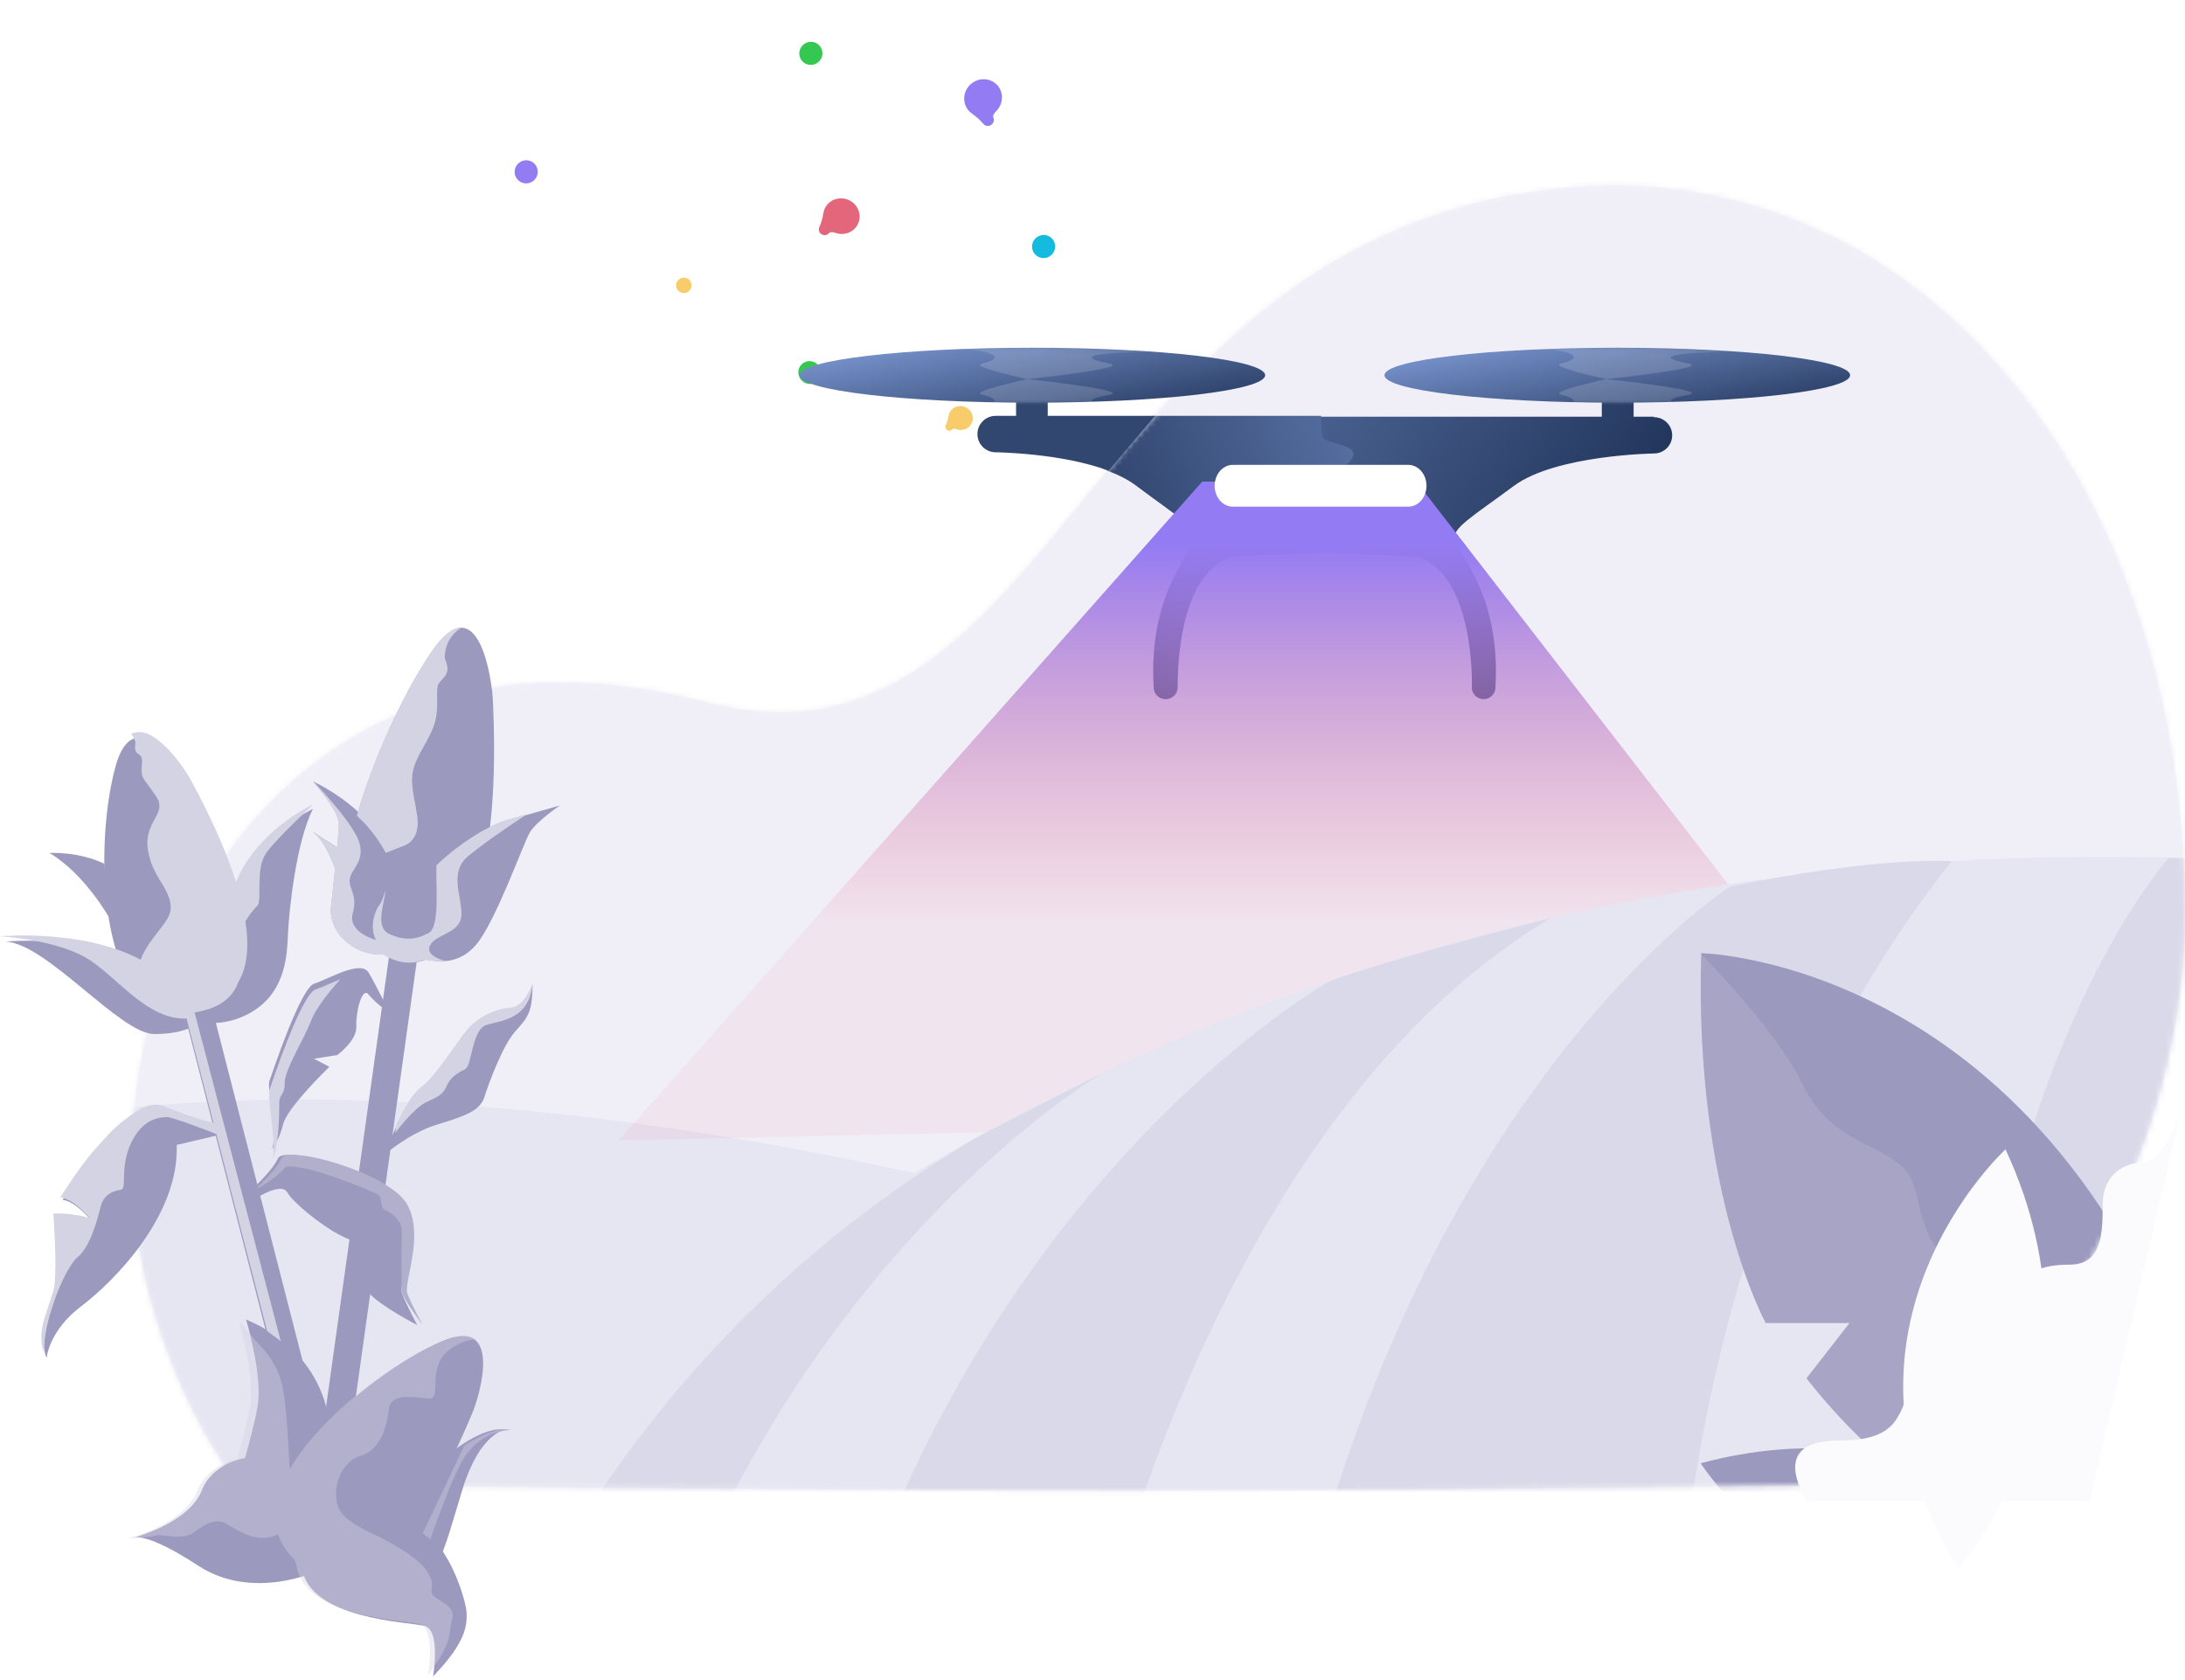 <?xml version="1.0" encoding="UTF-8"?>
<svg width="398px" height="306px" viewBox="0 0 398 306" version="1.1" xmlns="http://www.w3.org/2000/svg" xmlns:xlink="http://www.w3.org/1999/xlink">
    <!-- Generator: sketchtool 52.4 (67378) - http://www.bohemiancoding.com/sketch -->
    <title>553CB019-76BC-4D92-BB95-E34F66D6B828</title>
    <desc>Created with sketchtool.</desc>
    <defs>
        <linearGradient x1="52.546%" y1="5.908%" x2="49.57%" y2="62.851%" id="linearGradient-1">
            <stop stop-color="#F3F3F9" offset="0%"></stop>
            <stop stop-color="#F1F1F8" offset="100%"></stop>
        </linearGradient>
        <path d="M374,133.13 C374,166.392 357.783,212.577 317.241,236.967 C317.241,236.967 248.131,238.121 181.954,238.121 C117.834,238.121 19.257,236.967 19.257,236.967 C19.257,236.967 0,212.556 0,177.846 C0,131.73 34.461,76.22 104.396,94.512 C168.508,111.282 172.616,10.541 259.469,1.016 C324.336,-6.098 374,53.139 374,133.13 Z" id="path-2"></path>
        <linearGradient x1="-64.831%" y1="17.96%" x2="123.019%" y2="75.21%" id="linearGradient-4">
            <stop stop-color="#98B6F7" offset="0%"></stop>
            <stop stop-color="#192C50" offset="87%"></stop>
            <stop stop-color="#192C50" offset="100%"></stop>
        </linearGradient>
        <linearGradient x1="213.898%" y1="20.564%" x2="-22.993%" y2="96.091%" id="linearGradient-5">
            <stop stop-color="#98B6F7" offset="0%"></stop>
            <stop stop-color="#192C50" offset="87%"></stop>
            <stop stop-color="#192C50" offset="100%"></stop>
        </linearGradient>
        <linearGradient x1="51.492%" y1="9.527%" x2="51.492%" y2="67.476%" id="linearGradient-6">
            <stop stop-color="#937BF3" offset="0%"></stop>
            <stop stop-color="#F27D90" stop-opacity="0.092" offset="100%"></stop>
        </linearGradient>
        <filter x="-2.2%" y="-4.2%" width="104.3%" height="108.5%" filterUnits="objectBoundingBox" id="filter-7">
            <feGaussianBlur stdDeviation="1.694" in="SourceGraphic"></feGaussianBlur>
        </filter>
        <filter x="-7.9%" y="-6.1%" width="115.8%" height="112.1%" filterUnits="objectBoundingBox" id="filter-8">
            <feGaussianBlur stdDeviation="2.45" in="SourceGraphic"></feGaussianBlur>
        </filter>
        <filter x="-10.0%" y="-25.0%" width="120.0%" height="149.9%" filterUnits="objectBoundingBox" id="filter-9">
            <feGaussianBlur stdDeviation="2.45" in="SourceGraphic"></feGaussianBlur>
        </filter>
        <filter x="-8.3%" y="-6.1%" width="116.6%" height="112.1%" filterUnits="objectBoundingBox" id="filter-10">
            <feGaussianBlur stdDeviation="2.45" in="SourceGraphic"></feGaussianBlur>
        </filter>
        <filter x="-73.1%" y="-53.6%" width="246.2%" height="207.1%" filterUnits="objectBoundingBox" id="filter-11">
            <feGaussianBlur stdDeviation="1" in="SourceGraphic"></feGaussianBlur>
        </filter>
        <filter x="-71.0%" y="-71.4%" width="241.9%" height="242.9%" filterUnits="objectBoundingBox" id="filter-12">
            <feGaussianBlur stdDeviation="1" in="SourceGraphic"></feGaussianBlur>
        </filter>
        <filter x="-106.5%" y="-107.1%" width="312.9%" height="314.3%" filterUnits="objectBoundingBox" id="filter-13">
            <feGaussianBlur stdDeviation="1" in="SourceGraphic"></feGaussianBlur>
        </filter>
        <filter x="-212.9%" y="-214.3%" width="525.8%" height="528.6%" filterUnits="objectBoundingBox" id="filter-14">
            <feGaussianBlur stdDeviation="3" in="SourceGraphic"></feGaussianBlur>
        </filter>
        <linearGradient x1="-42.306%" y1="0%" x2="141.468%" y2="116.576%" id="linearGradient-15">
            <stop stop-color="#98B6F7" offset="0%"></stop>
            <stop stop-color="#192C50" offset="87%"></stop>
            <stop stop-color="#192C50" offset="100%"></stop>
        </linearGradient>
        <ellipse id="path-16" cx="42.409" cy="5.005" rx="42.409" ry="5.005"></ellipse>
        <ellipse id="path-18" cx="42.473" cy="5.005" rx="42.409" ry="5.005"></ellipse>
    </defs>
    <g id="Marketing" stroke="none" stroke-width="1" fill="none" fill-rule="evenodd">
        <g id="1a-Home" transform="translate(-321, -1467)">
            <g id="Section-1" transform="translate(0, 708)">
                <g id="2" transform="translate(321, 739.333)">
                    <g id="illu2-Home">
                        <g id="Group-5">
                            <g id="Group" transform="translate(24, 53)">
                                <mask id="mask-3" fill="white">
                                    <use xlink:href="#path-2"></use>
                                </mask>
                                <use id="Mask" fill="url(#linearGradient-1)" fill-rule="nonzero" opacity="0.5" xlink:href="#path-2"></use>
                                <g mask="url(#mask-3)">
                                    <g transform="translate(-70.964, -9.146)">
                                        <path d="M456.237,144.935 C456.237,224.935 366.191,289.772 252.918,289.772 C139.646,289.772 51.502,250.782 51.502,170.791 C51.502,124.676 95.457,94.383 142.679,67.286 C200.542,34.033 247.911,0.099 295.905,0.099 C409.177,0.099 456.237,64.944 456.237,144.935 Z" id="Shape" fill="#F0EFF8" fill-rule="nonzero"></path>
                                        <path d="M0,291.178 L0,197.846 C0,197.846 54.863,156.131 207.531,188.176 C360.199,220.221 429.374,288.382 429.374,288.382 L0,291.178 Z" id="Shape" fill="#E6E5F2" fill-rule="nonzero"></path>
                                        <path d="M348.192,51.708 L344.53,51.708 L344.53,48.117 C344.53,46.529 343.233,45.242 341.633,45.242 C340.033,45.242 338.736,46.529 338.736,48.117 L338.736,51.708 L237.788,51.708 L237.788,48.117 C237.694,46.601 236.427,45.419 234.897,45.419 C233.367,45.419 232.101,46.601 232.006,48.117 L232.006,51.708 L228.333,51.708 C226.494,51.708 225.003,53.188 225.003,55.013 C225.003,56.838 226.494,58.318 228.333,58.318 C228.333,58.318 246.201,58.505 253.858,64.233 C261.516,69.962 265.212,71.945 264.657,74.203 C264.102,76.461 256.189,84.118 257.199,100.906 C257.199,100.906 257.199,101.006 257.199,101.072 C257.249,102.195 258.168,103.087 259.3,103.113 C260.432,103.139 261.391,102.29 261.494,101.171 L261.494,101.072 C261.494,99.551 261.172,80.537 271.36,77.167 L288.262,76.461 L305.198,77.2 C315.386,80.571 315.109,99.584 315.064,101.105 L315.064,101.204 C315.167,102.323 316.126,103.172 317.258,103.146 C318.39,103.12 319.309,102.228 319.359,101.105 C319.359,101.039 319.359,100.995 319.359,100.939 C320.369,84.14 312.456,76.439 311.901,74.236 C311.346,72.033 315.064,69.984 322.7,64.322 C330.335,58.659 348.225,58.406 348.225,58.406 C350.064,58.406 351.555,56.926 351.555,55.101 C351.555,53.276 350.064,51.796 348.225,51.796 L348.192,51.708 Z" id="Shape" fill="url(#linearGradient-4)" fill-rule="nonzero"></path>
                                        <path d="M285.926,70.294 C280.149,66.303 290.817,62.455 293.042,59.635 C295.266,56.816 289.191,56.827 288.084,55.644 C287.663,55.191 287.564,53.488 287.608,51.553 L237.808,51.553 L237.808,47.949 C237.713,46.427 236.451,45.242 234.925,45.242 C233.399,45.242 232.136,46.427 232.042,47.949 L232.042,51.553 L228.323,51.553 C226.49,51.553 225.003,53.038 225.003,54.87 C225.003,56.702 226.49,58.187 228.323,58.187 C228.323,58.187 246.141,58.375 253.777,64.124 C261.413,69.874 265.098,71.864 264.545,74.13 C263.992,76.397 256.101,84.081 257.108,100.931 C257.108,100.931 257.108,101.031 257.108,101.097 C257.159,102.224 258.074,103.12 259.203,103.146 C260.332,103.172 261.288,102.32 261.391,101.197 L261.391,101.097 C261.391,99.571 261.07,80.488 271.229,77.105 L288.084,76.397 L293.54,76.64 C296.528,74.694 291.703,74.285 285.926,70.294 Z" id="Shape" fill="url(#linearGradient-5)" fill-rule="nonzero"></path>
                                        <polygon id="Rectangle-4-Copy" fill="url(#linearGradient-6)" fill-rule="evenodd" filter="url(#filter-7)" points="265.953 63.527 304.947 63.527 393.749 178.198 159.62 183.546"></polygon>
                                        <path d="M101.904,290.51 C101.904,290.51 211.574,118.762 458.016,132.671 L458.016,288.369 L101.904,290.51 Z" id="Shape" fill="#E6E5F2" fill-rule="nonzero"></path>
                                        <path d="M134.552,290.308 C134.552,290.308 154.314,224.122 225.885,182.403 L247.801,171.236 C247.801,171.236 188.825,205.463 163.228,290.143 L134.552,290.308 Z" id="Shape" fill="#DAD9E9" fill-rule="nonzero"></path>
                                        <path d="M289.272,154.465 C289.272,154.465 222.462,191.483 196.635,289.772 L243.651,289.413 C243.651,289.413 263.441,182.403 329.427,143.022 C329.41,143.03 301.745,149.983 289.272,154.465 Z" id="Shape" fill="#DAD9E9" fill-rule="nonzero"></path>
                                        <path d="M402.463,132.659 C402.463,132.659 389.19,131.649 362.03,137.339 C362.03,137.339 301.187,176.069 279.948,288.703 L352.245,288.967 C352.245,288.967 349.167,199.586 402.463,132.659 Z" id="Shape" fill="#DAD9E9" fill-rule="nonzero"></path>
                                        <path d="M458.016,132.671 L442.072,132.028 C442.072,132.028 401.548,175.669 402.463,288.703 L458.016,288.369 L458.016,132.671 Z" id="Shape" fill="#DAD9E9" fill-rule="nonzero"></path>
                                        <g id="Group-11" stroke-width="1" fill="none" fill-rule="evenodd" transform="translate(356, 149)">
                                            <path d="M85.6,121.592 C85.6,121.592 44.838,109.782 20.02,77.848 L27.855,67.782 L12.596,67.782 C12.596,67.782 -0.463,44.162 0.842,0.414 C0.842,0.414 67.895,1.725 93.594,91.407 L85.6,121.592 Z" id="Shape" fill="#9B99BE" fill-rule="nonzero" filter="url(#filter-8)"></path>
                                            <path d="M74.424,115.06 C74.424,115.06 47.165,80.883 0.748,93.316 C0.748,93.316 26.53,133.885 74.424,115.06 Z" id="Shape" fill="#9B99BE" fill-rule="nonzero" filter="url(#filter-9)"></path>
                                            <path d="M52.246,61.003 C37.849,53.914 42.396,44.129 37.586,39.448 C32.776,34.768 24.301,34.768 19.216,24.133 C15.875,17.123 7.216,7.139 0.838,0.591 C-0.43,44.224 12.596,67.782 12.596,67.782 L27.835,67.782 L20,77.844 C44.817,109.782 85.6,121.592 85.6,121.592 L89.068,108.52 C89.068,108.52 66.643,68.092 52.246,61.003 Z" id="Shape" fill="#E6E5F2" fill-rule="nonzero" opacity="0.4" filter="url(#filter-10)"></path>
                                        </g>
                                    </g>
                                </g>
                            </g>
                            <g id="Fichier-26cartographie">
                                <path d="M396.782,277.142 C396.782,277.142 369.491,242.996 323.019,255.418 C323.019,255.418 348.831,295.95 396.782,277.142 Z" id="Shape" fill="#FBFBFE" fill-rule="nonzero" transform="translate(359.901, 267.41) rotate(80) translate(-359.901, -267.41) "></path>
                                <g id="Fleur" transform="translate(0, 134)" fill-rule="nonzero">
                                    <polygon id="Shape" fill="#9B99BE" points="59.714 172 33 68.003 37.787 66 65 172"></polygon>
                                    <polygon id="Shape" fill="#9B99BE" points="57 159.014 71.814 53.049 77 53 61.885 161"></polygon>
                                    <path d="M26.775,68.941 C26.775,68.941 36.526,75.181 43.024,65.935 C50.036,55.961 36.241,31.546 34.832,28.804 C33.423,26.063 24.436,12.747 21.028,25.306 C17.777,37.251 17.607,60.067 26.775,68.941 Z" id="Shape" fill="#9B99BE"></path>
                                    <path d="M50,162.097 C50,162.097 51.179,173.689 62.334,172.968 C74.361,172.184 84.747,145.955 85.994,143.119 C87.241,140.282 92.008,124.836 80.197,130.077 C68.958,135.058 51.215,149.305 50,162.097 Z" id="Shape" fill="#9B99BE"></path>
                                    <path d="M64.898,54.395 C64.898,54.395 71.131,64.889 81.132,57.159 C91.917,48.83 89.887,16.897 89.783,13.358 C89.679,9.82 87.234,-8.137 78.631,4.37 C70.44,16.27 58.283,45.305 64.898,54.395 Z" id="Shape" fill="#9B99BE"></path>
                                    <path d="M36,71.92 C36,71.92 34.351,74 28.115,74 C21.879,74 8.595,57.541 1,57.155 C1,57.155 30.232,54.42 36,71.92 Z" id="Shape" fill="#9B99BE"></path>
                                    <path d="M35.137,71.592 C39.039,72.545 43.169,71.811 46.485,69.576 C52.159,65.803 52.307,59.185 52.456,55.756 C52.658,51.21 53.996,38.903 57,33 C57,33 47.82,37.264 43.646,45.466 C39.472,53.668 39.046,67.894 34,68.819 L35.137,71.592 Z" id="Shape" fill="#9B99BE"></path>
                                    <path d="M20,53 C20,53 15.599,44.95 9,41.015 C9,41.015 14.208,40.693 19.028,42.989 C19.176,46.34 19.5,49.681 20,53 Z" id="Shape" fill="#9B99BE"></path>
                                    <path d="M40,90.678 C40,90.678 33.369,88.984 30.053,87.293 C26.738,85.601 19.414,91.242 11.401,104.222 C11.401,104.222 13.335,104.078 16.65,108.028 C16.65,108.028 13.057,107.054 10.159,107.191 C10.159,107.191 10.989,118.753 10.159,121.575 C9.33,124.397 6.981,129.614 8.5,133 C8.5,133 8.85,128.063 14.824,123.55 C20.799,119.036 32.663,107.041 32.186,94.194 L40,92.36 L40,90.678 Z" id="Shape" fill="#9B99BE"></path>
                                    <path d="M45,103.116 C45,103.116 49.495,99.181 50.625,96.655 C51.755,94.129 70.112,99.324 73.233,105.086 C76.354,110.849 72.525,119.28 73.233,121.237 C73.941,123.195 76,127 76,127 C76,127 69.417,123.628 67.296,121.237 C65.175,118.847 67.244,112.432 63.951,111.495 C60.658,110.558 53.59,105.077 52.32,102.828 C51.051,100.58 45,104.957 45,104.957 L45,103.116 Z" id="Shape" fill="#9B99BE"></path>
                                    <path d="M92.556,35.028 C89.872,35.751 79.292,41.224 73.909,50.544 C72.913,34.854 57.01,28 57.01,28 C57.01,28 61.745,33.295 61.745,35.715 C61.745,36.436 61.616,38.077 61.437,40.028 L57,37.179 C58.973,38.764 60.281,41.695 61.048,43.938 C60.676,47.557 60.294,50.943 60.294,50.943 C60.294,50.943 59.693,55.082 64.12,57.958 C65.836,59.073 67.869,59.616 69.921,59.507 C71.761,60.627 74.554,61.678 77.529,60.447 C79.691,60.79 83.613,61.563 86.894,57.522 C90.381,53.222 95.319,39.327 96.481,37.32 C97.643,35.313 102,32.359 102,32.359 C102,32.359 95.75,34.17 92.556,35.028 Z" id="Shape" fill="#9B99BE"></path>
                                    <path d="M60,145.391 C60,145.391 59.764,132.286 44.829,126 C44.829,126 47.778,135.832 46.978,141.41 C46.179,146.989 42.375,157.645 43.089,159.86 C43.803,162.074 47.08,166.448 52.503,164.522 C57.926,162.597 60,145.391 60,145.391 Z" id="Shape" fill="#9B99BE"></path>
                                    <path d="M58,171.724 C58,171.724 46.143,177.408 36.073,170.811 C26.002,164.215 24,165.814 24,165.814 C24,165.814 34.375,163.214 36.751,157.115 C39.127,151.016 48.326,149.316 52.75,152.754 L58,171.724 Z" id="Shape" fill="#9B99BE"></path>
                                    <path d="M81.839,150.455 C81.839,150.455 88.059,145.29 92,146.083 C92,146.083 87.455,146.563 84.267,156.838 C81.079,167.113 78.956,178.014 70.918,176.924 C62.88,175.835 61,170.229 61,170.229 L81.839,150.455 Z" id="Shape" fill="#9B99BE"></path>
                                    <path d="M55,171.241 C55,171.241 55.881,167.018 59.649,165.207 C63.416,163.395 70.902,161.775 76.429,164.303 C81.956,166.831 85,177.575 85,179.535 C85,181.495 85.154,184.514 78.877,191 C78.877,191 80.344,182.554 77.317,181.798 C74.29,181.043 56.379,180.591 55,171.241 Z" id="Shape" fill="#9B99BE"></path>
                                    <path d="M71,70.193 C71,70.193 68.597,65.285 67.16,62.835 C65.723,60.384 59.801,64.033 57.254,64.811 C54.707,65.589 49.515,81.352 49.069,82.569 C48.624,83.786 50.503,92.901 49.574,95 C49.574,95 50.814,93.434 51.59,90.373 C52.366,87.312 59.994,79.967 59.994,79.967 L57.195,78.498 L61.428,77.826 C61.428,77.826 65.029,75.224 64.904,72.621 C64.78,70.019 65.945,65.279 67.144,66.809 C68.342,68.34 71,70.193 71,70.193 Z" id="Shape" fill="#9B99BE"></path>
                                    <path d="M70,96 C70,96 74.531,92.022 79.673,90.464 C84.814,88.906 87.469,87.948 88.247,85.436 C89.026,82.923 91.545,76.224 93.719,73.681 C95.892,71.139 97,70.486 97,65 C97,65 95.41,69.256 93.079,69.412 C90.179,69.645 87.463,70.929 85.434,73.025 C83.248,75.382 79.498,81.975 76.53,84.179 C73.562,86.384 70,96 70,96 Z" id="Shape" fill="#9B99BE"></path>
                                    <path d="M43.741,44.669 C43.477,45.193 43.229,45.74 42.992,46.306 C40.233,37.58 35.603,29.355 34.811,27.829 C33.702,25.691 28.007,17.171 23.921,19.355 C24.297,19.915 24.67,20.563 24.67,20.937 C24.67,21.69 24.291,22.443 25.301,23.068 C26.31,23.694 25.68,25.075 25.809,26.343 C25.937,27.61 26.314,27.597 28.449,30.73 C30.584,33.864 26.172,35.242 26.931,40.383 C27.69,45.524 31.105,47.393 31.105,51.028 C31.105,53.631 27.224,56.224 25.621,60.458 C14.985,54.787 0,56.202 0,56.202 C0,56.202 10.774,56.775 16.453,60.596 C21.865,64.237 27.013,71.427 33.986,71.182 L38.89,90.199 C35.795,89.387 32.762,88.361 29.812,87.128 C27.594,86.185 24.984,88.009 24.984,88.009 C20.978,90.628 20.093,91.954 17.394,94.885 C14.695,97.816 10.976,103.752 10.976,103.752 C13.559,104.079 16.282,107.488 16.282,107.488 C14.148,106.896 11.937,106.619 9.722,106.666 C10.292,115.307 10.052,118.254 9.959,119.41 C9.867,120.566 9.527,121.375 8.161,125.549 C6.795,129.724 8.045,132 8.045,132 C7.794,126.204 11.942,116.401 14.13,114.646 C16.318,112.891 17.671,108.136 18.298,105.55 C18.925,102.963 20.902,102.554 22.047,102.347 C23.192,102.141 21.733,98.317 23.915,93.768 C26.096,89.22 29.234,89.22 30.277,89.116 C31.32,89.011 39.408,92.213 39.408,92.213 L48.664,128.107 L51.142,129.931 L35.445,70.065 C35.919,70.001 36.387,69.902 36.847,69.771 C38.272,69.475 39.621,68.889 40.807,68.051 C42.008,67.162 42.915,65.938 43.411,64.535 C45.15,61.644 45.351,57.708 44.704,53.477 C45.316,52.424 46.06,51.451 46.918,50.583 C47.763,49.643 46.499,43.995 48.397,41.169 C49.779,39.109 54.531,34.542 57,32.223 C57.059,32.099 47.908,36.398 43.741,44.669 Z" id="Shape" fill="#D4D3E3"></path>
                                    <path d="M74.198,105.084 C71.047,99.324 52.426,94.128 51.28,96.656 C50.549,98.271 48.435,100.447 47,101.823 L47.04,102.068 C47.04,102.068 50.332,100.27 51.777,98.445 C53.223,96.621 68.519,102.753 69.072,103.418 C69.625,104.083 69.131,105.646 70.3,106.13 C71.469,106.615 73.263,108.068 73.187,109.986 C73.112,111.904 73.131,119.392 73.187,120.778 C73.234,121.824 75.759,125.337 77,127 C77,127 74.909,123.206 74.195,121.239 C73.48,119.273 77.349,110.845 74.198,105.084 Z" id="Shape" fill="#B2AFCD"></path>
                                    <path d="M92.146,35.028 C90.285,35.535 84.577,38.388 79.499,43.264 C79.341,46.984 80.185,54.496 78.071,55.6 C75.655,56.867 73.597,57.047 70.823,55.721 C68.049,54.395 70.34,49.397 70.166,47.891 C70.166,47.891 69.743,49.699 69.08,50.54 C68.417,51.382 67.176,54.228 68.476,56.867 C68.476,56.867 63.289,55.498 64.251,52.024 C65.213,48.549 63.463,47.59 63.706,45.782 C63.949,43.974 66.483,42.589 65.456,39.154 C64.609,36.315 60.132,31.216 57.171,28.069 L57.016,28 C57.016,28 61.691,33.295 61.691,35.715 C61.691,36.436 61.563,38.077 61.385,40.028 L57,37.179 C58.95,38.764 60.243,41.695 61.001,43.938 C60.634,47.557 60.256,50.943 60.256,50.943 C60.256,50.943 59.662,55.082 64.038,57.958 C65.734,59.073 67.744,59.616 69.772,59.507 C71.591,60.627 74.352,61.678 77.293,60.447 C78.547,60.705 79.831,60.784 81.107,60.682 C81.107,60.682 77.227,59.818 78.373,57.771 C79.518,55.724 83.93,55.662 84.048,52.289 C84.166,48.916 81.695,44.515 85.319,41.564 C88.943,38.614 92.54,36.269 96,33.947 C94.608,34.343 93.203,34.74 92.146,35.028 Z" id="Shape" fill="#D4D3E3"></path>
                                    <path d="M73.792,39.609 C73.792,39.609 76.703,38.684 75.977,34.12 C75.251,29.556 74.323,27.394 75.977,23.913 C77.631,20.432 79.624,18.336 79.624,14.172 C79.624,10.009 79.471,10.616 80.851,9.07 C82.232,7.525 81.008,6.055 81.008,5.356 C81.03,3.173 82.159,1.153 84,0.002 C84,0.002 81.516,-0.231 78.631,4.372 C75.596,8.854 73.987,11.59 70.024,20.396 C66.426,28.398 65,34.261 65,34.261 C65,34.261 67.765,36.44 70.278,41 L73.792,39.609 Z" id="Shape" fill="#D4D3E3"></path>
                                    <path d="M50.871,86.624 C50.871,84.762 51.923,85.175 51.852,82.897 C51.781,80.618 55.573,74.543 56.693,71.498 C57.572,69.11 60.691,65.466 62,64 C60.309,64.69 58.617,65.526 57.528,65.855 C54.9,66.658 49.532,82.92 49.072,84.176 C48.612,85.432 50.553,94.835 49.593,97 C50.8,94.618 50.871,88.489 50.871,86.624 Z" id="Shape" fill="#D4D3E3"></path>
                                    <path d="M88.488,72.393 C90.87,71.533 96.311,71.582 97,65 C96.67,65.807 95.191,69.033 93.154,69.167 C90.257,69.397 87.542,70.663 85.515,72.73 C83.33,75.054 79.583,81.554 76.617,83.728 C75.114,84.829 73.457,87.81 72.188,90.48 L72,92 C72,92 75.24,87.611 77.527,86.47 C79.814,85.329 80.618,85.163 81.366,83.45 C82.114,81.737 83.548,80.999 84.757,80.371 C85.967,79.744 85.947,73.305 88.488,72.393 Z" id="Shape" fill="#D4D3E3"></path>
                                    <path d="M84.561,148.967 C82.463,153.447 78.927,160.957 77,164.883 L78.401,166 C78.401,166 82.5,153.957 84.859,150.698 C87.219,147.439 90.054,146.388 93,146.089 C90.379,145.559 86.79,147.505 84.561,148.967 Z" id="Shape" fill="#B2AFCD"></path>
                                    <g id="Group" opacity="0.4" transform="translate(23, 126)">
                                        <path d="M42.838,24.75 C46.014,23.93 47.464,19.804 47.826,16.377 C48.188,12.951 53.26,14.386 55.355,14.386 C57.449,14.386 54.72,8.612 58.8,5.558 C61.039,3.878 62.808,3.58 63.949,3.655 C62.768,2.674 60.746,2.57 57.462,3.982 C48.556,7.837 35.622,17.276 29.763,27.265 C29.583,23.289 29.267,17.845 28.777,13.994 C27.939,7.235 24.174,4.898 22.481,2.55 C21.879,1.694 21.2,0.893 20.453,0.157 C20.765,1.229 23.346,10.292 22.576,15.566 C22.192,18.182 21.166,21.903 20.249,25.375 C17.073,26.133 14.153,28.098 12.96,31.172 C10.905,36.446 2.91,39.123 0.727,39.767 C1.041,39.743 1.358,39.755 1.67,39.803 C2.941,39.723 4.206,39.565 5.458,39.333 C6.536,39.022 10.274,40.343 12.434,38.679 C14.594,37.014 16.11,36.462 17.684,36.946 C19.203,37.423 23.155,41.265 27.62,39.11 C28.275,40.874 29.319,42.471 30.674,43.782 C30.878,44.364 31.003,44.763 31.003,44.763 C32.387,54.245 50.357,54.69 53.398,55.455 C56.44,56.22 54.963,64.773 54.963,64.773 C59.747,58.312 58.636,57.047 59.32,54.755 C60.003,52.463 58.126,51.953 56.331,50.596 C54.536,49.239 56.929,48.808 54.539,45.496 C52.149,42.184 43.825,38.512 43.825,38.512 C41.754,37.328 38.989,36.053 38.407,33.513 C37.522,29.694 39.666,25.574 42.838,24.75 Z" id="Shape" fill="#D4D3E3"></path>
                                        <path d="M0.74,39.767 C0.543,39.771 0.35,39.829 0.181,39.937 C0.181,39.937 0.388,39.898 0.74,39.767 Z" id="Shape" fill="#D1D3D4"></path>
                                    </g>
                                </g>
                                <g id="Colors-dots" transform="translate(152, 60.5) rotate(-220) translate(-152, -60.5) translate(113, 15)">
                                    <path d="M57.873,27.138 C57.877,27.091 57.888,27.045 57.907,27.002 C58.098,26.538 58.146,26.026 58.044,25.533 C58.044,25.533 58.044,25.519 58.044,25.515 C58.044,25.51 58.044,25.482 58.044,25.482 C58.027,25.405 58.017,25.327 58.017,25.248 C58.019,24.698 58.433,24.243 58.968,24.203 C59.503,24.163 59.977,24.552 60.057,25.096 C60.168,25.409 60.399,25.662 60.695,25.798 L60.8,25.849 L60.839,25.865 C61.706,26.371 62.092,27.444 61.755,28.407 C61.418,29.37 60.455,29.944 59.472,29.769 C58.489,29.593 57.772,28.718 57.773,27.694 C57.78,27.505 57.814,27.317 57.873,27.138 Z" id="Shape-Copy-2" fill="#35C850" fill-rule="nonzero" filter="url(#filter-11)"></path>
                                    <path d="M2.897,42.37 C2.935,42.36 2.974,42.353 3.014,42.35 L3.145,42.337 L3.182,42.337 C4.252,42.234 4.323,41.856 4.323,41.856 C4.431,41.321 4.941,40.952 5.502,41.005 C6.063,41.058 6.49,41.515 6.488,42.06 C6.491,42.103 6.491,42.145 6.488,42.187 C6.49,43.048 6.611,43.904 6.848,44.733 C6.847,44.746 6.847,44.759 6.848,44.771 L6.865,44.835 C7.237,46.183 6.714,47.614 5.55,48.436 C4.385,49.259 2.818,49.304 1.605,48.55 C0.391,47.796 -0.218,46.397 0.071,45.03 C0.36,43.663 1.487,42.608 2.908,42.375 L2.897,42.37 Z" id="Shape-Copy" fill="#937BF3" fill-rule="nonzero"></path>
                                    <path d="M37.09,42.978 C37.127,42.969 37.164,42.963 37.202,42.96 L37.328,42.946 L37.363,42.946 C38.385,42.849 38.453,42.487 38.453,42.487 C38.556,41.976 39.044,41.623 39.58,41.674 C40.116,41.724 40.524,42.161 40.523,42.683 C40.525,42.723 40.525,42.764 40.523,42.804 C40.524,43.626 40.64,44.444 40.866,45.237 C40.865,45.249 40.865,45.261 40.866,45.274 L40.882,45.334 C41.238,46.623 40.739,47.99 39.625,48.776 C38.512,49.562 37.014,49.605 35.855,48.885 C34.696,48.164 34.113,46.827 34.389,45.521 C34.665,44.214 35.743,43.206 37.101,42.983 L37.09,42.978 Z" id="Shape-Copy-3" fill="#E3667A" fill-rule="nonzero" transform="translate(37.659, 45.533) rotate(64) translate(-37.659, -45.533) "></path>
                                    <path d="M44.095,1.797 C44.119,1.791 44.144,1.787 44.17,1.785 L44.254,1.776 L44.277,1.776 C44.962,1.711 45.008,1.469 45.008,1.469 C45.076,1.126 45.403,0.89 45.762,0.924 C46.121,0.958 46.394,1.25 46.393,1.599 C46.395,1.626 46.395,1.654 46.393,1.681 C46.395,2.231 46.472,2.779 46.623,3.31 C46.623,3.318 46.623,3.326 46.623,3.334 L46.634,3.375 C46.872,4.238 46.538,5.154 45.793,5.68 C45.047,6.207 44.044,6.235 43.268,5.753 C42.491,5.27 42.101,4.375 42.286,3.5 C42.471,2.625 43.192,1.95 44.102,1.801 L44.095,1.797 Z" id="Shape-Copy-4" fill="#F8CC6A" fill-rule="nonzero" transform="translate(44.475, 3.508) rotate(64) translate(-44.475, -3.508) "></path>
                                    <ellipse id="Oval-7" fill="#15BBDF" filter="url(#filter-12)" cx="12.432" cy="17.9" rx="2.114" ry="2.1"></ellipse>
                                    <ellipse id="Oval-7-Copy-2" fill="#937BF3" cx="75.886" cy="88.9" rx="2.114" ry="2.1"></ellipse>
                                    <ellipse id="Oval-7-Copy-3" fill="#F8CC6A" filter="url(#filter-13)" cx="67.182" cy="54.6" rx="1.409" ry="1.4"></ellipse>
                                    <ellipse id="Oval-7-Copy" fill="#35C850" filter="url(#filter-14)" cx="22.295" cy="72.1" rx="2.114" ry="2.1"></ellipse>
                                </g>
                                <g id="Drone" transform="translate(141, 83)">
                                    <path d="M69.401,12.407 L49.844,12.407 L49.844,8.802 C49.749,7.281 48.487,6.095 46.961,6.095 C45.435,6.095 44.172,7.281 44.078,8.802 L44.078,12.407 L40.359,12.407 C38.526,12.407 37.039,13.892 37.039,15.724 C37.039,17.556 38.526,19.041 40.359,19.041 C40.359,19.041 52.404,19.168 60.931,22.408 C62.269,20.852 65.092,17.518 69.401,12.407 Z" id="Shape" fill="#324770" fill-rule="nonzero"></path>
                                    <path d="M115.521,21.333 L83.566,21.333 C81.736,21.333 80.252,23.039 80.252,25.143 C80.252,27.247 81.736,28.952 83.566,28.952 L115.521,28.952 C117.351,28.952 118.835,27.247 118.835,25.143 C118.835,23.039 117.351,21.333 115.521,21.333 Z" id="Shape" fill="#FFFFFF" fill-rule="nonzero"></path>
                                    <g id="Shape-+-Shape-Mask" transform="translate(4.63, 0)">
                                        <mask id="mask-17" fill="white">
                                            <use xlink:href="#path-16"></use>
                                        </mask>
                                        <use id="Mask" fill="url(#linearGradient-15)" fill-rule="nonzero" xlink:href="#path-16"></use>
                                        <path d="M41.461,5.72 C41.461,5.72 30.928,3.44 33.199,2.902 C38.771,1.622 33.459,-0.094 26.509,0.341 C26.509,0.341 51.045,-0.658 63.263,0.764 C63.263,0.764 46.31,0.904 56.481,2.89 C60.652,3.709 41.461,5.72 41.461,5.72 Z" id="Shape" fill="#FFFFFF" fill-rule="nonzero" opacity="0.4" mask="url(#mask-17)"></path>
                                        <path d="M41.461,5.72 C41.461,5.72 30.928,7.997 33.199,8.548 C38.771,9.827 33.459,11.529 26.509,11.107 C26.509,11.107 51.045,12.092 63.263,10.672 C63.263,10.672 46.31,10.531 56.481,8.56 C60.652,7.742 41.461,5.72 41.461,5.72 Z" id="Shape" fill="#FFFFFF" fill-rule="nonzero" opacity="0.4" mask="url(#mask-17)"></path>
                                    </g>
                                    <g id="Shape-+-Shape-Mask" transform="translate(111.118, 0)">
                                        <mask id="mask-19" fill="white">
                                            <use xlink:href="#path-18"></use>
                                        </mask>
                                        <use id="Mask" fill="url(#linearGradient-15)" fill-rule="nonzero" xlink:href="#path-18"></use>
                                        <path d="M40.456,5.72 C40.456,5.72 29.919,3.45 32.203,2.898 C37.765,1.552 32.463,-0.09 25.51,0.333 C25.51,0.333 50.054,-0.654 62.264,0.77 C62.264,0.77 45.306,0.898 55.481,2.886 C59.664,3.706 40.456,5.72 40.456,5.72 Z" id="Shape" fill="#FFFFFF" fill-rule="nonzero" opacity="0.4" mask="url(#mask-19)"></path>
                                        <path d="M40.456,5.72 C40.456,5.72 29.919,7.99 32.203,8.541 C37.765,9.824 32.463,11.529 25.51,11.106 C25.51,11.106 50.054,12.094 62.264,10.67 C62.264,10.67 45.306,10.542 55.481,8.554 C59.664,7.733 40.456,5.72 40.456,5.72 Z" id="Shape" fill="#FFFFFF" fill-rule="nonzero" opacity="0.4" mask="url(#mask-19)"></path>
                                    </g>
                                </g>
                            </g>
                        </g>
                        <path d="M358.27,271.916 C354.254,269.104 351.098,269.104 348.803,271.916 C345.361,276.133 347.082,282.036 335.033,282.036 C327,282.036 324.992,285.691 329.008,293 L380.648,293 L397,223 C394.705,228.622 392.41,231.434 390.115,231.434 C386.672,231.434 383,233.94 383,239 C383,244.06 383.025,250 377,250 C370.975,250 366.016,251.675 366.016,261.795 C366.016,268.542 363.434,271.916 358.27,271.916 Z" id="Path-4" fill="#FBFBFE"></path>
                    </g>
                </g>
            </g>
        </g>
    </g>
</svg>